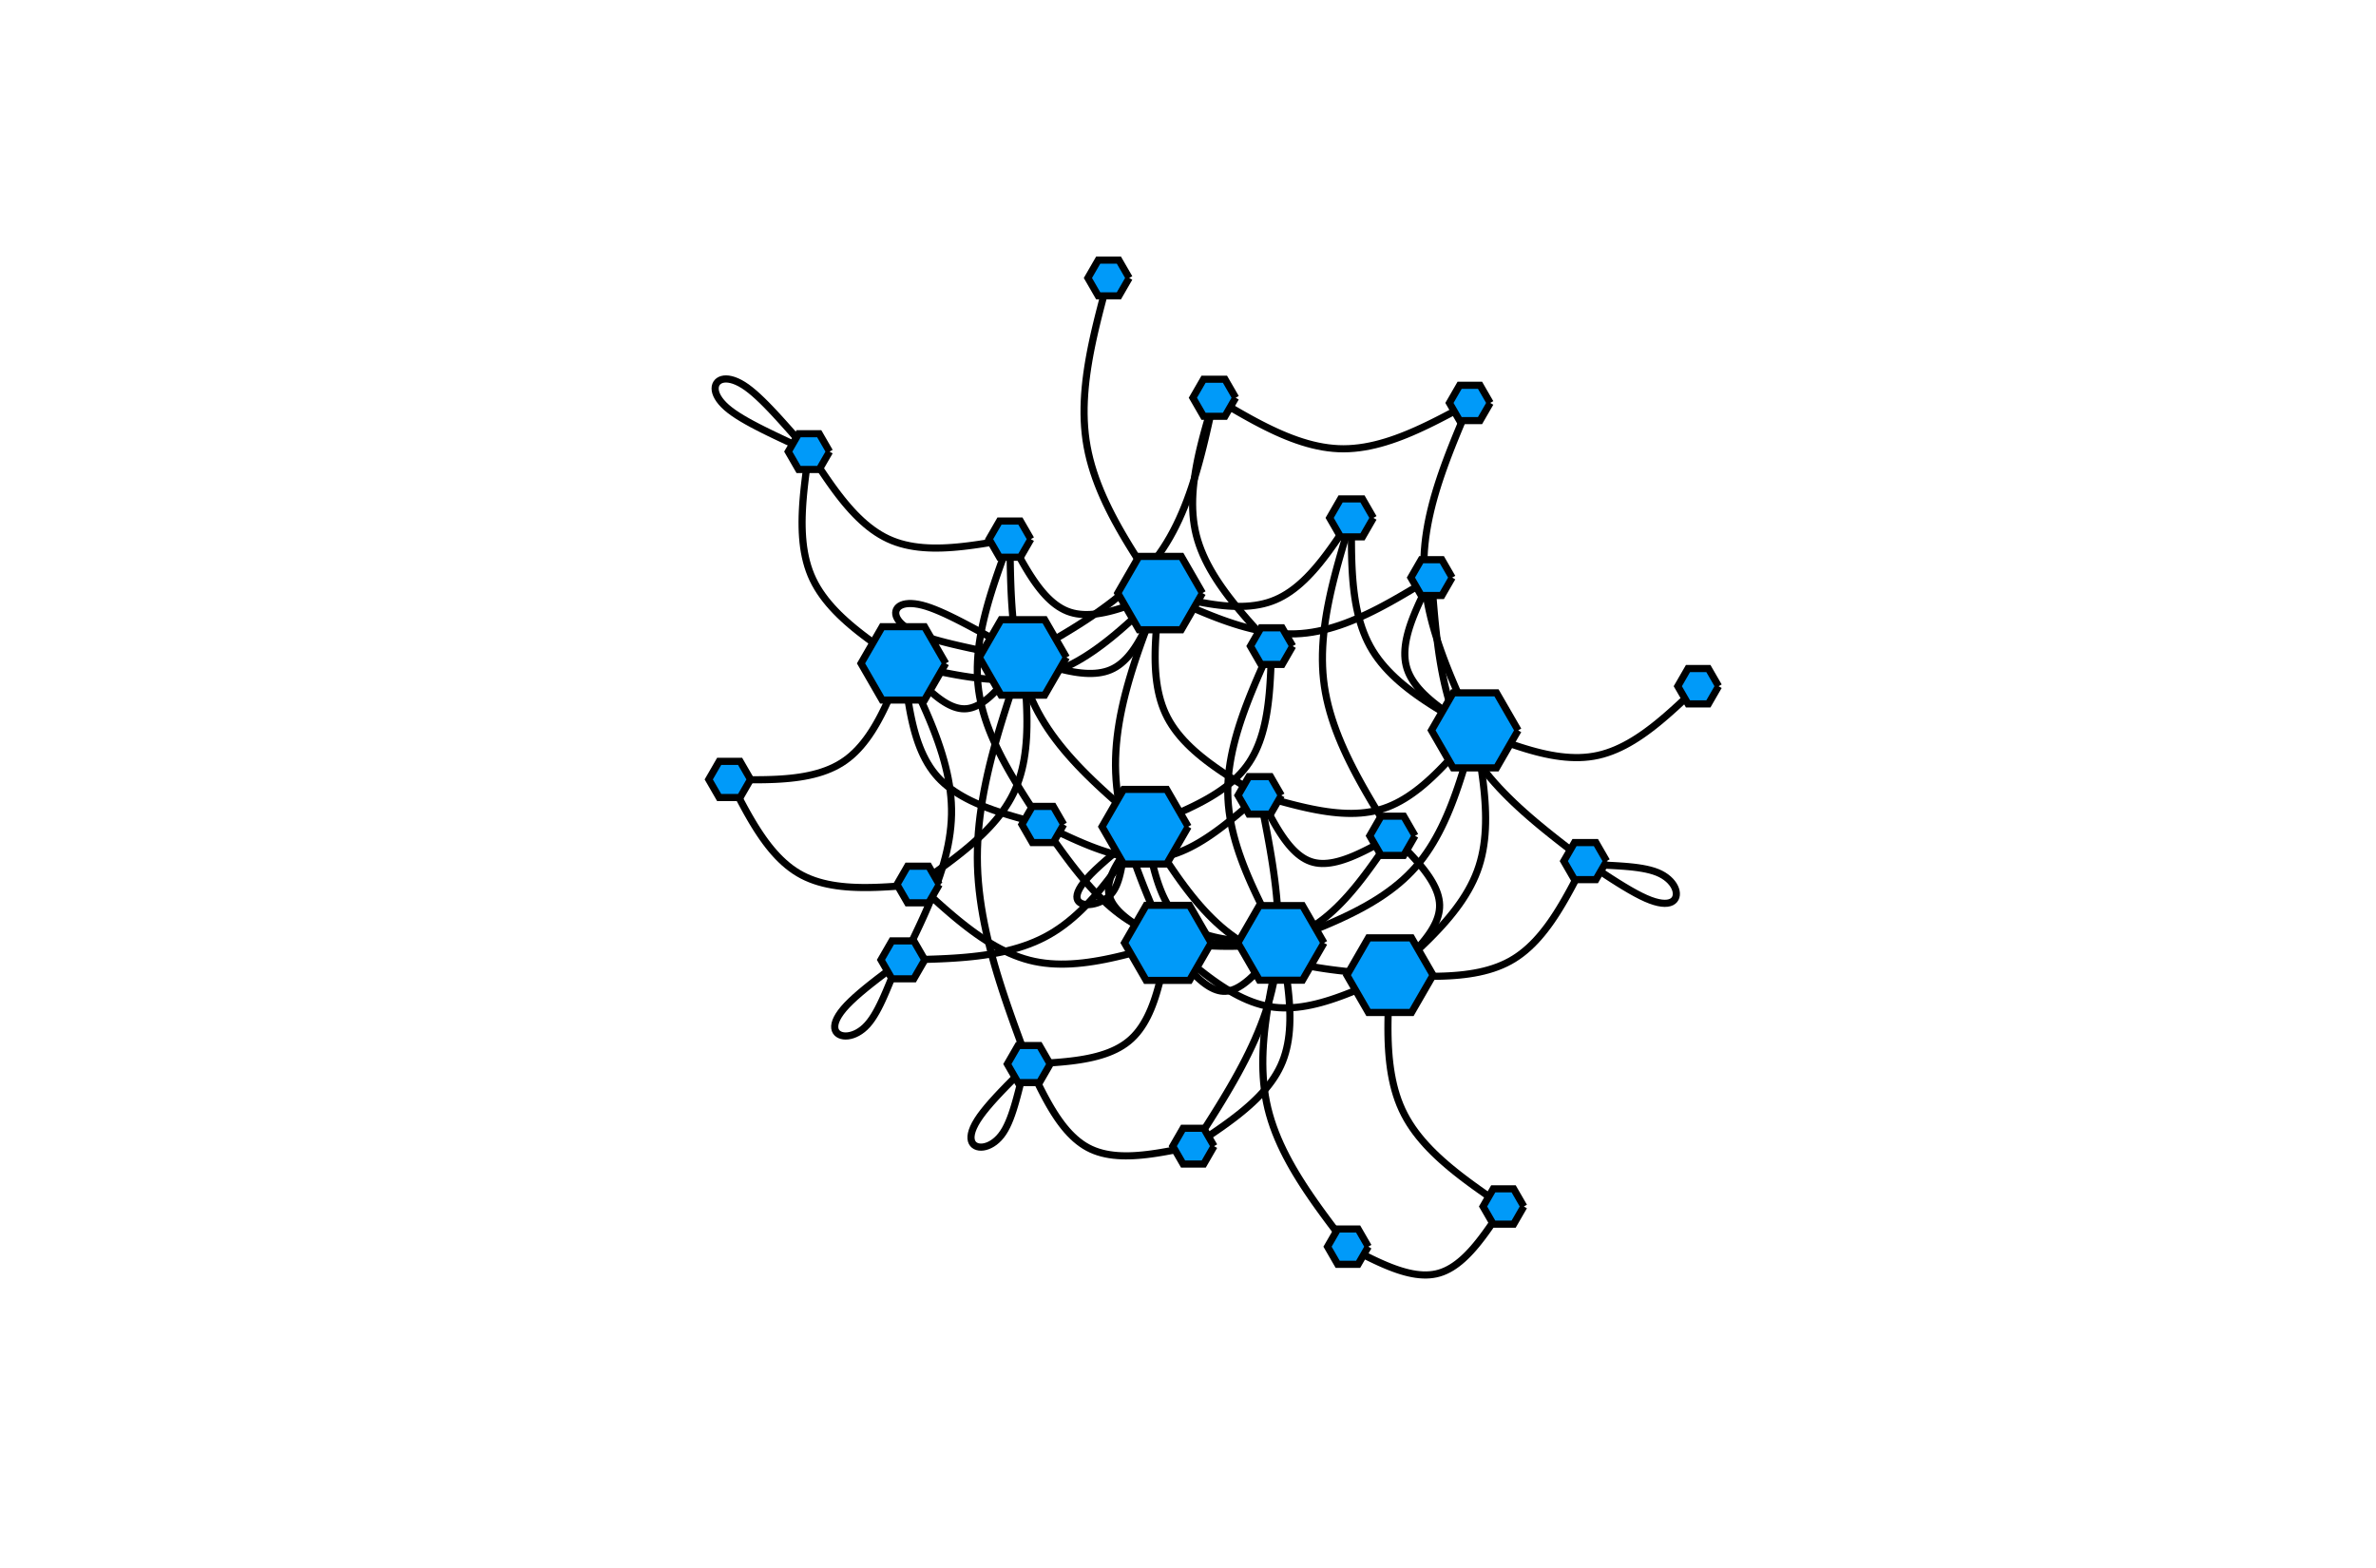 <?xml version="1.0" encoding="utf-8"?>
<svg xmlns="http://www.w3.org/2000/svg" xmlns:xlink="http://www.w3.org/1999/xlink" width="333.25" height="220" viewBox="0 0 1333 880">
<rect x="0" y="0" width="1333" height="880" fill="#333333" stroke="none"/>
<defs>
  <clipPath id="clip930">
    <rect x="0" y="0" width="1333" height="880"/>
  </clipPath>
</defs>
<path clip-path="url(#clip930)" d="
M0 880 L1333 880 L1333 0 L0 0  Z
  " fill="#ffffff" fill-rule="evenodd" fill-opacity="1"/>
<defs>
  <clipPath id="clip931">
    <rect x="266" y="0" width="934" height="880"/>
  </clipPath>
</defs>
<path clip-path="url(#clip930)" d="
M300.672 808.187 L1061.41 808.187 L1061.41 47.26 L300.672 47.26  Z
  " fill="#ffffff" fill-rule="evenodd" fill-opacity="1"/>
<defs>
  <clipPath id="clip932">
    <rect x="300" y="47" width="762" height="762"/>
  </clipPath>
</defs>
<polyline clip-path="url(#clip932)" style="stroke:#000000; stroke-width:4.001; stroke-opacity:1; fill:none" points="
  409.348,437.333 412.261,437.386 415.17,437.436 418.074,437.475 420.968,437.502 423.85,437.509 426.716,437.494 429.564,437.451 432.39,437.375 435.192,437.263 
  437.966,437.11 440.709,436.91 443.419,436.659 446.091,436.353 448.724,435.988 451.313,435.557 453.856,435.058 456.35,434.485 458.792,433.833 461.178,433.099 
  463.506,432.276 465.772,431.362 467.973,430.351 470.107,429.238 472.17,428.02 474.159,426.691 476.074,425.251 477.919,423.706 479.696,422.059 481.408,420.315 
  483.059,418.479 484.651,416.556 486.188,414.549 487.672,412.464 489.107,410.306 490.496,408.078 491.842,405.786 493.148,403.433 494.417,401.026 495.652,398.567 
  496.856,396.063 498.033,393.517 499.185,390.934 500.315,388.319 501.427,385.677 502.523,383.011 503.608,380.327 504.683,377.629 505.751,374.922 506.817,372.21 
  
  "/>
<polyline clip-path="url(#clip932)" style="stroke:#000000; stroke-width:4.001; stroke-opacity:1; fill:none" points="
  409.348,437.333 410.697,439.988 412.048,442.639 413.405,445.28 414.77,447.907 416.146,450.514 417.535,453.097 418.94,455.651 420.365,458.171 421.811,460.652 
  423.281,463.09 424.778,465.479 426.305,467.815 427.864,470.093 429.458,472.308 431.09,474.455 432.763,476.53 434.479,478.527 436.24,480.442 438.05,482.269 
  439.912,484.005 441.827,485.644 443.799,487.181 445.83,488.611 447.924,489.93 450.082,491.133 452.305,492.221 454.59,493.196 456.934,494.065 459.335,494.833 
  461.789,495.504 464.295,496.082 466.85,496.574 469.451,496.983 472.094,497.314 474.778,497.573 477.5,497.765 480.257,497.893 483.047,497.963 485.866,497.98 
  488.712,497.949 491.582,497.873 494.474,497.76 497.385,497.612 500.312,497.435 503.252,497.234 506.204,497.014 509.163,496.779 512.128,496.534 515.095,496.285 
  
  "/>
<polyline clip-path="url(#clip932)" style="stroke:#000000; stroke-width:4.001; stroke-opacity:1; fill:none" points="
  843.47,676.939 840.678,675.022 837.891,673.104 835.115,671.18 832.353,669.249 829.611,667.308 826.894,665.356 824.207,663.388 821.554,661.403 818.942,659.399 
  816.374,657.373 813.856,655.323 811.393,653.245 808.99,651.138 806.651,649 804.382,646.827 802.187,644.618 800.072,642.37 798.042,640.08 796.101,637.746 
  794.255,635.366 792.508,632.937 790.866,630.457 789.333,627.923 787.915,625.333 786.616,622.684 785.436,619.977 784.37,617.213 783.415,614.396 782.563,611.528 
  781.811,608.611 781.154,605.647 780.586,602.64 780.103,599.591 779.699,596.503 779.37,593.378 779.111,590.219 778.916,587.028 778.781,583.809 778.701,580.562 
  778.67,577.291 778.685,573.997 778.739,570.685 778.828,567.355 778.947,564.01 779.09,560.654 779.254,557.287 779.433,553.914 779.621,550.535 779.815,547.154 
  
  "/>
<polyline clip-path="url(#clip932)" style="stroke:#000000; stroke-width:4.001; stroke-opacity:1; fill:none" points="
  843.47,676.939 842.105,679.009 840.739,681.073 839.37,683.127 837.996,685.165 836.618,687.182 835.232,689.172 833.838,691.129 832.434,693.049 831.02,694.926 
  829.592,696.754 828.151,698.529 826.695,700.245 825.222,701.897 823.731,703.478 822.221,704.985 820.689,706.411 819.136,707.751 817.559,709 815.957,710.152 
  814.329,711.203 812.673,712.145 810.988,712.976 809.272,713.688 807.525,714.277 805.744,714.737 803.93,715.068 802.085,715.276 800.209,715.366 798.303,715.343 
  796.37,715.213 794.411,714.981 792.426,714.652 790.418,714.232 788.388,713.726 786.337,713.14 784.267,712.479 782.179,711.747 780.074,710.952 777.954,710.097 
  775.819,709.188 773.673,708.232 771.515,707.232 769.348,706.195 767.172,705.125 764.99,704.029 762.802,702.911 760.609,701.777 758.414,700.633 756.218,699.483 
  
  "/>
<polyline clip-path="url(#clip932)" style="stroke:#000000; stroke-width:4.001; stroke-opacity:1; fill:none" points="
  621.925,155.964 620.875,159.841 619.83,163.717 618.796,167.591 617.778,171.462 616.783,175.33 615.815,179.194 614.879,183.052 613.982,186.903 613.129,190.748 
  612.325,194.585 611.575,198.412 610.886,202.23 610.262,206.037 609.71,209.832 609.234,213.615 608.84,217.385 608.533,221.14 608.32,224.879 608.205,228.603 
  608.194,232.31 608.292,235.999 608.505,239.669 608.839,243.319 609.298,246.949 609.889,250.557 610.61,254.144 611.457,257.71 612.425,261.257 613.507,264.784 
  614.699,268.294 615.995,271.787 617.389,275.264 618.876,278.725 620.451,282.172 622.108,285.606 623.841,289.027 625.645,292.437 627.515,295.835 629.446,299.224 
  631.431,302.604 633.465,305.976 635.543,309.341 637.659,312.7 639.808,316.053 641.984,319.401 644.182,322.746 646.397,326.089 648.623,329.429 650.854,332.769 
  
  "/>
<polyline clip-path="url(#clip932)" style="stroke:#000000; stroke-width:4.001; stroke-opacity:1; fill:none" points="
  566.607,302.505 565.332,305.963 564.062,309.42 562.803,312.875 561.561,316.329 560.341,319.78 559.148,323.228 557.988,326.673 556.867,330.112 555.79,333.547 
  554.762,336.976 553.79,340.399 552.878,343.814 552.032,347.222 551.257,350.622 550.56,354.013 549.945,357.395 549.419,360.766 548.986,364.126 548.652,367.476 
  548.423,370.813 548.304,374.137 548.3,377.448 548.418,380.745 548.662,384.027 549.038,387.295 549.546,390.547 550.181,393.784 550.937,397.008 551.809,400.218 
  552.79,403.416 553.876,406.601 555.062,409.775 556.341,412.939 557.708,416.092 559.157,419.235 560.684,422.37 562.282,425.497 563.947,428.615 565.672,431.727 
  567.452,434.833 569.281,437.933 571.155,441.028 573.067,444.118 575.012,447.205 576.985,450.288 578.98,453.369 580.991,456.448 583.013,459.525 585.041,462.602 
  
  "/>
<polyline clip-path="url(#clip932)" style="stroke:#000000; stroke-width:4.001; stroke-opacity:1; fill:none" points="
  566.607,302.505 566.651,306.505 566.699,310.503 566.757,314.496 566.83,318.482 566.923,322.459 567.042,326.424 567.19,330.375 567.374,334.309 567.598,338.224 
  567.867,342.118 568.186,345.988 568.56,349.833 568.994,353.649 569.494,357.435 570.064,361.187 570.709,364.904 571.434,368.584 572.244,372.223 573.145,375.82 
  574.141,379.372 575.238,382.877 576.44,386.332 577.752,389.736 579.179,393.085 580.727,396.378 582.395,399.614 584.178,402.796 586.071,405.926 588.07,409.006 
  590.17,412.039 592.364,415.028 594.649,417.974 597.019,420.88 599.469,423.748 601.995,426.581 604.59,429.381 607.251,432.15 609.972,434.891 612.749,437.606 
  615.575,440.297 618.447,442.967 621.359,445.618 624.305,448.253 627.282,450.873 630.284,453.482 633.306,456.081 636.344,458.674 639.391,461.261 642.443,463.846 
  
  "/>
<polyline clip-path="url(#clip932)" style="stroke:#000000; stroke-width:4.001; stroke-opacity:1; fill:none" points="
  566.607,302.505 567.765,304.688 568.924,306.865 570.087,309.032 571.256,311.184 572.432,313.314 573.617,315.419 574.814,317.492 576.024,319.528 577.249,321.523 
  578.49,323.471 579.751,325.367 581.032,327.205 582.335,328.981 583.663,330.689 585.017,332.323 586.399,333.88 587.812,335.353 589.256,336.737 590.733,338.028 
  592.247,339.219 593.797,340.306 595.388,341.284 597.019,342.146 598.693,342.889 600.413,343.507 602.177,343.999 603.984,344.372 605.833,344.63 607.72,344.778 
  609.646,344.822 611.607,344.767 613.601,344.617 615.628,344.38 617.684,344.058 619.769,343.659 621.879,343.186 624.015,342.646 626.172,342.043 628.35,341.382 
  630.547,340.67 632.761,339.91 634.99,339.109 637.232,338.271 639.485,337.402 641.747,336.506 644.017,335.59 646.293,334.659 648.572,333.716 650.854,332.769 
  
  "/>
<polyline clip-path="url(#clip932)" style="stroke:#000000; stroke-width:4.001; stroke-opacity:1; fill:none" points="
  566.607,302.505 563.642,303.028 560.679,303.545 557.72,304.052 554.768,304.544 551.825,305.015 548.892,305.461 545.973,305.877 543.07,306.257 540.184,306.596 
  537.318,306.889 534.475,307.132 531.655,307.319 528.862,307.445 526.098,307.505 523.365,307.493 520.665,307.406 518.001,307.237 515.374,306.981 512.787,306.634 
  510.242,306.191 507.741,305.646 505.287,304.994 502.881,304.23 500.526,303.349 498.225,302.347 495.976,301.223 493.778,299.982 491.629,298.629 489.526,297.169 
  487.467,295.608 485.451,293.95 483.474,292.201 481.535,290.365 479.632,288.448 477.761,286.455 475.922,284.39 474.111,282.259 472.327,280.068 470.567,277.82 
  468.829,275.522 467.112,273.178 465.412,270.793 463.727,268.373 462.056,265.922 460.395,263.446 458.744,260.949 457.099,258.438 455.459,255.916 453.821,253.389 
  
  "/>
<polyline clip-path="url(#clip932)" style="stroke:#000000; stroke-width:4.001; stroke-opacity:1; fill:none" points="
  506.817,372.21 507.157,375.143 507.5,378.072 507.852,380.994 508.217,383.906 508.598,386.803 509,389.681 509.428,392.538 509.884,395.37 510.375,398.172 
  510.903,400.942 511.473,403.675 512.089,406.369 512.755,409.019 513.476,411.622 514.255,414.174 515.097,416.672 516.007,419.111 516.987,421.489 518.043,423.802 
  519.179,426.046 520.398,428.217 521.706,430.312 523.105,432.327 524.601,434.258 526.198,436.103 527.894,437.861 529.688,439.535 531.573,441.13 533.546,442.648 
  535.604,444.094 537.74,445.471 539.953,446.782 542.236,448.032 544.587,449.224 547,450.362 549.472,451.448 551.999,452.488 554.575,453.483 557.198,454.439 
  559.863,455.359 562.566,456.246 565.302,457.104 568.067,457.937 570.858,458.748 573.669,459.54 576.497,460.319 579.338,461.086 582.188,461.846 585.041,462.602 
  
  "/>
<polyline clip-path="url(#clip932)" style="stroke:#000000; stroke-width:4.001; stroke-opacity:1; fill:none" points="
  506.817,372.21 508.474,375.608 510.125,379.005 511.765,382.403 513.389,385.801 514.99,389.198 516.564,392.596 518.104,395.993 519.606,399.391 521.063,402.788 
  522.47,406.185 523.822,409.583 525.113,412.98 526.337,416.377 527.49,419.774 528.564,423.17 529.556,426.567 530.459,429.963 531.268,433.36 531.977,436.756 
  532.581,440.152 533.073,443.547 533.45,446.943 533.704,450.338 533.831,453.733 533.826,457.128 533.687,460.523 533.421,463.918 533.033,467.312 532.529,470.706 
  531.914,474.1 531.193,477.493 530.373,480.887 529.458,484.28 528.455,487.673 527.369,491.067 526.205,494.46 524.969,497.852 523.667,501.245 522.303,504.638 
  520.884,508.03 519.416,511.423 517.903,514.815 516.351,518.207 514.766,521.599 513.153,524.992 511.518,528.384 509.866,531.776 508.204,535.168 506.535,538.56 
  
  "/>
<polyline clip-path="url(#clip932)" style="stroke:#000000; stroke-width:4.001; stroke-opacity:1; fill:none" points="
  506.817,372.21 508.267,373.803 509.717,375.39 511.167,376.966 512.616,378.526 514.063,380.063 515.509,381.573 516.954,383.05 518.396,384.488 519.837,385.881 
  521.275,387.225 522.71,388.513 524.142,389.74 525.571,390.901 526.996,391.99 528.417,393.002 529.835,393.93 531.248,394.77 532.656,395.516 534.059,396.162 
  535.457,396.703 536.85,397.133 538.236,397.447 539.617,397.639 540.991,397.703 542.359,397.635 543.72,397.435 545.075,397.107 546.424,396.657 547.767,396.091 
  549.104,395.414 550.437,394.632 551.764,393.75 553.087,392.774 554.405,391.71 555.719,390.562 557.029,389.337 558.336,388.04 559.639,386.677 560.94,385.252 
  562.237,383.773 563.532,382.243 564.825,380.669 566.116,379.057 567.405,377.411 568.693,375.738 569.98,374.042 571.266,372.33 572.552,370.606 573.837,368.877 
  
  "/>
<polyline clip-path="url(#clip932)" style="stroke:#000000; stroke-width:4.001; stroke-opacity:1; fill:none" points="
  506.817,372.21 510.196,373.009 513.573,373.802 516.947,374.585 520.316,375.352 523.68,376.098 527.037,376.817 530.385,377.503 533.722,378.152 537.048,378.759 
  540.361,379.317 543.659,379.822 546.94,380.268 550.205,380.65 553.45,380.963 556.675,381.2 559.878,381.357 563.057,381.429 566.212,381.41 569.34,381.295 
  572.441,381.078 575.512,380.754 578.552,380.318 581.56,379.764 584.535,379.087 587.474,378.282 590.379,377.349 593.25,376.293 596.088,375.12 598.896,373.834 
  601.675,372.441 604.426,370.946 607.15,369.356 609.85,367.674 612.526,365.907 615.18,364.059 617.814,362.137 620.428,360.145 623.026,358.09 625.607,355.975 
  628.173,353.807 630.726,351.59 633.268,349.331 635.799,347.035 638.322,344.706 640.837,342.351 643.346,339.974 645.851,337.581 648.353,335.178 650.854,332.769 
  
  "/>
<polyline clip-path="url(#clip932)" style="stroke:#000000; stroke-width:4.001; stroke-opacity:1; fill:none" points="
  506.817,372.21 504.217,370.462 501.623,368.713 499.038,366.959 496.469,365.198 493.919,363.428 491.395,361.646 488.902,359.851 486.444,358.041 484.026,356.212 
  481.654,354.363 479.333,352.491 477.067,350.595 474.862,348.671 472.723,346.718 470.654,344.734 468.662,342.715 466.751,340.661 464.925,338.568 463.191,336.434 
  461.553,334.257 460.016,332.036 458.585,329.767 457.266,327.448 456.063,325.077 454.982,322.652 454.021,320.173 453.177,317.642 452.445,315.061 451.819,312.433 
  451.294,309.76 450.865,307.044 450.527,304.287 450.276,301.492 450.105,298.66 450.01,295.795 449.986,292.898 450.028,289.972 450.131,287.018 450.289,284.04 
  450.498,281.039 450.752,278.018 451.047,274.979 451.378,271.924 451.739,268.855 452.125,265.776 452.531,262.687 452.952,259.591 453.384,256.491 453.821,253.389 
  
  "/>
<polyline clip-path="url(#clip932)" style="stroke:#000000; stroke-width:4.001; stroke-opacity:1; fill:none" points="
  803.13,324.078 802.026,326.281 800.927,328.482 799.839,330.68 798.767,332.873 797.716,335.061 796.692,337.241 795.7,339.412 794.746,341.572 793.834,343.72 
  792.97,345.855 792.159,347.974 791.407,350.077 790.719,352.162 790.1,354.227 789.556,356.27 789.092,358.292 788.713,360.289 788.425,362.26 788.233,364.204 
  788.142,366.119 788.158,368.005 788.286,369.858 788.531,371.678 788.899,373.464 789.394,375.213 790.017,376.926 790.763,378.604 791.626,380.249 792.602,381.862 
  793.684,383.446 794.867,385 796.146,386.527 797.516,388.028 798.971,389.506 800.506,390.96 802.116,392.394 803.795,393.807 805.538,395.203 807.34,396.582 
  809.195,397.946 811.098,399.296 813.044,400.634 815.027,401.962 817.042,403.281 819.084,404.592 821.147,405.896 823.226,407.197 825.315,408.494 827.41,409.79 
  
  "/>
<polyline clip-path="url(#clip932)" style="stroke:#000000; stroke-width:4.001; stroke-opacity:1; fill:none" points="
  803.13,324.078 803.428,328.117 803.73,332.153 804.043,336.184 804.37,340.207 804.717,344.22 805.088,348.219 805.488,352.202 805.922,356.167 806.395,360.111 
  806.913,364.031 807.478,367.924 808.098,371.789 808.776,375.622 809.517,379.42 810.327,383.182 811.209,386.903 812.17,390.583 813.213,394.217 814.344,397.805 
  815.568,401.341 816.889,404.825 818.313,408.254 819.843,411.624 821.486,414.934 823.245,418.18 825.122,421.363 827.11,424.486 829.205,427.55 831.403,430.558 
  833.698,433.514 836.086,436.42 838.561,439.278 841.12,442.091 843.756,444.862 846.465,447.593 849.243,450.287 852.084,452.947 854.983,455.576 857.936,458.175 
  860.938,460.747 863.984,463.296 867.068,465.824 870.187,468.333 873.335,470.827 876.507,473.307 879.699,475.777 882.905,478.238 886.121,480.695 889.342,483.149 
  
  "/>
<polyline clip-path="url(#clip932)" style="stroke:#000000; stroke-width:4.001; stroke-opacity:1; fill:none" points="
  803.13,324.078 800.117,325.916 797.103,327.748 794.089,329.569 791.075,331.373 788.058,333.155 785.041,334.91 782.021,336.631 778.999,338.314 775.975,339.952 
  772.948,341.541 769.918,343.074 766.884,344.546 763.846,345.952 760.804,347.286 757.758,348.542 754.707,349.716 751.652,350.801 748.59,351.791 745.523,352.682 
  742.45,353.468 739.371,354.144 736.285,354.703 733.192,355.14 730.092,355.45 726.985,355.627 723.869,355.672 720.747,355.59 717.617,355.385 714.481,355.065 
  711.339,354.633 708.191,354.097 705.036,353.461 701.877,352.731 698.713,351.912 695.543,351.011 692.37,350.031 689.192,348.98 686.01,347.863 682.825,346.684 
  679.637,345.45 676.446,344.167 673.253,342.839 670.057,341.472 666.859,340.073 663.66,338.645 660.46,337.195 657.258,335.729 654.056,334.252 650.854,332.769 
  
  "/>
<polyline clip-path="url(#clip932)" style="stroke:#000000; stroke-width:4.001; stroke-opacity:1; fill:none" points="
  758.25,290.577 758.224,293.845 758.202,297.109 758.19,300.369 758.192,303.619 758.214,306.859 758.259,310.085 758.333,313.294 758.441,316.484 758.587,319.651 
  758.776,322.793 759.014,325.908 759.303,328.992 759.651,332.042 760.061,335.057 760.537,338.032 761.086,340.966 761.712,343.855 762.419,346.697 763.212,349.488 
  764.096,352.227 765.076,354.91 766.157,357.535 767.343,360.099 768.64,362.598 770.051,365.031 771.578,367.398 773.214,369.7 774.956,371.941 776.799,374.123 
  778.738,376.25 780.767,378.325 782.883,380.349 785.08,382.325 787.355,384.257 789.701,386.148 792.114,387.999 794.589,389.815 797.122,391.597 799.708,393.348 
  802.341,395.072 805.018,396.77 807.733,398.446 810.482,400.103 813.26,401.743 816.061,403.369 818.882,404.984 821.717,406.591 824.561,408.192 827.41,409.79 
  
  "/>
<polyline clip-path="url(#clip932)" style="stroke:#000000; stroke-width:4.001; stroke-opacity:1; fill:none" points="
  758.25,290.577 757.069,294.43 755.894,298.281 754.729,302.132 753.581,305.98 752.455,309.825 751.357,313.667 750.291,317.505 749.264,321.338 748.281,325.165 
  747.347,328.985 746.469,332.799 745.65,336.605 744.898,340.402 744.217,344.19 743.614,347.969 743.092,351.736 742.659,355.493 742.319,359.237 742.078,362.969 
  741.941,366.687 741.915,370.391 742.004,374.08 742.213,377.754 742.55,381.411 743.017,385.051 743.617,388.675 744.343,392.282 745.19,395.874 746.153,399.451 
  747.225,403.013 748.402,406.563 749.677,410.099 751.047,413.624 752.504,417.137 754.043,420.64 755.66,424.132 757.348,427.616 759.102,431.091 760.917,434.558 
  762.786,438.018 764.705,441.472 766.668,444.921 768.669,448.364 770.704,451.803 772.766,455.238 774.849,458.671 776.95,462.101 779.061,465.531 781.178,468.959 
  
  "/>
<polyline clip-path="url(#clip932)" style="stroke:#000000; stroke-width:4.001; stroke-opacity:1; fill:none" points="
  758.25,290.577 756.666,292.986 755.08,295.39 753.49,297.783 751.894,300.161 750.29,302.518 748.675,304.85 747.049,307.15 745.408,309.415 743.751,311.638 
  742.076,313.814 740.381,315.939 738.663,318.008 736.921,320.014 735.152,321.953 733.356,323.82 731.529,325.61 729.669,327.317 727.775,328.937 725.845,330.463 
  723.876,331.892 721.866,333.217 719.814,334.434 717.717,335.537 715.574,336.522 713.382,337.383 711.142,338.12 708.855,338.739 706.524,339.244 704.15,339.641 
  701.735,339.935 699.282,340.13 696.792,340.233 694.268,340.248 691.712,340.181 689.125,340.036 686.51,339.818 683.869,339.534 681.203,339.188 678.515,338.785 
  675.806,338.331 673.08,337.83 670.337,337.287 667.58,336.709 664.811,336.1 662.032,335.464 659.244,334.809 656.451,334.137 653.653,333.456 650.854,332.769 
  
  "/>
<polyline clip-path="url(#clip932)" style="stroke:#000000; stroke-width:4.001; stroke-opacity:1; fill:none" points="
  952.731,385.023 950.496,387.159 948.26,389.291 946.021,391.411 943.779,393.516 941.533,395.598 939.282,397.653 937.024,399.676 934.758,401.66 932.484,403.601 
  930.201,405.494 927.906,407.331 925.6,409.109 923.281,410.822 920.948,412.464 918.6,414.029 916.236,415.514 913.854,416.911 911.455,418.216 909.036,419.422 
  906.596,420.526 904.135,421.521 901.652,422.401 899.145,423.162 896.613,423.798 894.055,424.303 891.472,424.678 888.864,424.928 886.232,425.059 883.578,425.075 
  880.902,424.982 878.206,424.786 875.491,424.493 872.757,424.106 870.006,423.633 867.239,423.078 864.457,422.447 861.661,421.746 858.852,420.979 856.031,420.152 
  853.2,419.271 850.359,418.341 847.509,417.367 844.652,416.355 841.788,415.311 838.919,414.239 836.046,413.146 833.169,412.037 830.29,410.916 827.41,409.79 
  
  "/>
<polyline clip-path="url(#clip932)" style="stroke:#000000; stroke-width:4.001; stroke-opacity:1; fill:none" points="
  779.815,547.154 782.357,544.895 784.894,542.634 787.42,540.37 789.931,538.101 792.421,535.824 794.884,533.538 797.317,531.241 799.712,528.931 802.066,526.607 
  804.372,524.266 806.626,521.908 808.823,519.529 810.957,517.129 813.022,514.705 815.015,512.255 816.928,509.779 818.758,507.273 820.499,504.737 822.146,502.167 
  823.693,499.564 825.135,496.924 826.468,494.245 827.685,491.527 828.782,488.767 829.753,485.964 830.599,483.117 831.325,480.229 831.935,477.3 832.435,474.334 
  832.831,471.331 833.127,468.293 833.328,465.223 833.441,462.122 833.47,458.992 833.42,455.835 833.298,452.652 833.107,449.446 832.853,446.218 832.541,442.97 
  832.177,439.703 831.766,436.421 831.314,433.124 830.824,429.814 830.303,426.493 829.756,423.164 829.188,419.827 828.604,416.484 828.01,413.138 827.41,409.79 
  
  "/>
<polyline clip-path="url(#clip932)" style="stroke:#000000; stroke-width:4.001; stroke-opacity:1; fill:none" points="
  779.815,547.154 776.149,546.876 772.487,546.593 768.83,546.3 765.182,545.994 761.545,545.668 757.923,545.319 754.318,544.941 750.733,544.53 747.171,544.081 
  743.635,543.59 740.127,543.051 736.651,542.46 733.21,541.812 729.806,541.102 726.443,540.326 723.122,539.479 719.847,538.557 716.622,537.553 713.447,536.464 
  710.328,535.285 707.266,534.012 704.264,532.638 701.326,531.161 698.454,529.574 695.65,527.874 692.915,526.06 690.247,524.138 687.641,522.111 685.096,519.984 
  682.609,517.763 680.176,515.451 677.795,513.054 675.462,510.577 673.176,508.024 670.933,505.399 668.73,502.708 666.564,499.956 664.433,497.147 662.333,494.285 
  660.262,491.377 658.217,488.425 656.195,485.436 654.193,482.413 652.208,479.362 650.238,476.287 648.279,473.194 646.329,470.086 644.384,466.969 642.443,463.846 
  
  "/>
<polyline clip-path="url(#clip932)" style="stroke:#000000; stroke-width:4.001; stroke-opacity:1; fill:none" points="
  779.815,547.154 782.889,547.283 785.96,547.408 789.025,547.524 792.082,547.624 795.128,547.706 798.16,547.764 801.175,547.793 804.171,547.789 807.144,547.746 
  810.092,547.66 813.012,547.526 815.902,547.34 818.758,547.096 821.577,546.79 824.357,546.417 827.096,545.972 829.789,545.451 832.436,544.848 835.031,544.159 
  837.574,543.379 840.061,542.504 842.489,541.528 844.855,540.446 847.158,539.255 849.393,537.949 851.561,536.528 853.665,534.997 855.708,533.36 857.691,531.623 
  859.619,529.791 861.494,527.867 863.318,525.858 865.095,523.767 866.827,521.599 868.518,519.36 870.169,517.053 871.783,514.684 873.364,512.258 874.915,509.779 
  876.437,507.253 877.935,504.683 879.409,502.075 880.865,499.434 882.303,496.763 883.728,494.069 885.141,491.356 886.546,488.628 887.946,485.891 889.342,483.149 
  
  "/>
<polyline clip-path="url(#clip932)" style="stroke:#000000; stroke-width:4.001; stroke-opacity:1; fill:none" points="
  779.815,547.154 781.505,545.587 783.189,544.02 784.863,542.453 786.519,540.886 788.154,539.318 789.761,537.75 791.335,536.181 792.87,534.611 794.36,533.041 
  795.801,531.47 797.186,529.898 798.51,528.324 799.768,526.75 800.954,525.174 802.062,523.597 803.087,522.019 804.024,520.439 804.866,518.857 805.608,517.274 
  806.246,515.689 806.772,514.102 807.182,512.513 807.47,510.921 807.63,509.328 807.658,507.732 807.553,506.134 807.321,504.534 806.967,502.931 806.496,501.327 
  805.914,499.72 805.228,498.112 804.441,496.502 803.56,494.89 802.591,493.277 801.538,491.662 800.408,490.046 799.206,488.429 797.937,486.811 796.608,485.191 
  795.223,483.571 793.788,481.949 792.308,480.327 790.79,478.704 789.239,477.081 787.66,475.457 786.059,473.833 784.441,472.208 782.812,470.584 781.178,468.959 
  
  "/>
<polyline clip-path="url(#clip932)" style="stroke:#000000; stroke-width:4.001; stroke-opacity:1; fill:none" points="
  779.815,547.154 777.032,548.43 774.25,549.7 771.47,550.959 768.692,552.202 765.918,553.423 763.147,554.616 760.381,555.776 757.621,556.898 754.867,557.977 
  752.12,559.005 749.382,559.979 746.652,560.893 743.931,561.741 741.221,562.517 738.522,563.217 735.836,563.834 733.161,564.364 730.501,564.8 727.855,565.138 
  725.224,565.371 722.608,565.495 720.01,565.503 717.429,565.391 714.867,565.152 712.323,564.782 709.799,564.281 707.293,563.653 704.805,562.905 702.333,562.042 
  699.878,561.068 697.437,559.991 695.011,558.815 692.598,557.545 690.199,556.188 687.811,554.749 685.434,553.232 683.068,551.645 680.711,549.991 678.363,548.278 
  676.023,546.509 673.69,544.691 671.364,542.829 669.043,540.929 666.727,538.995 664.414,537.035 662.106,535.052 659.799,533.053 657.494,531.043 655.19,529.028 
  
  "/>
<polyline clip-path="url(#clip932)" style="stroke:#000000; stroke-width:4.001; stroke-opacity:1; fill:none" points="
  584.855,589.57 581.334,592.961 577.839,596.338 574.394,599.687 571.026,602.994 567.759,606.245 564.62,609.425 561.633,612.522 558.824,615.52 556.219,618.406 
  553.842,621.166 551.72,623.786 549.877,626.251 548.337,628.55 547.095,630.678 546.135,632.637 545.439,634.429 544.992,636.057 544.775,637.521 544.773,638.824 
  544.967,639.967 545.341,640.952 545.878,641.782 546.561,642.457 547.374,642.98 548.298,643.352 549.319,643.573 550.422,643.642 551.593,643.556 552.817,643.313 
  554.08,642.911 555.368,642.349 556.667,641.624 557.962,640.734 559.238,639.677 560.482,638.452 561.679,637.055 562.815,635.486 563.882,633.748 564.884,631.852 
  565.828,629.815 566.719,627.649 567.563,625.37 568.365,622.99 569.133,620.526 569.871,617.99 570.585,615.398 571.282,612.762 571.967,610.099 572.647,607.421 
  
  "/>
<polyline clip-path="url(#clip932)" style="stroke:#000000; stroke-width:4.001; stroke-opacity:1; fill:none" points="
  577.154,597.024 578.298,599.452 579.444,601.875 580.595,604.289 581.754,606.687 582.922,609.066 584.103,611.42 585.298,613.744 586.511,616.033 587.744,618.283 
  588.999,620.488 590.279,622.643 591.586,624.744 592.922,626.785 594.291,628.762 595.694,630.67 597.135,632.503 598.615,634.256 600.137,635.925 601.703,637.505 
  603.317,638.991 604.979,640.377 606.694,641.659 608.464,642.832 610.29,643.891 612.175,644.831 614.12,645.652 616.121,646.359 618.177,646.957 620.285,647.451 
  622.442,647.846 624.646,648.146 626.895,648.357 629.186,648.483 631.516,648.53 633.884,648.503 636.286,648.406 638.72,648.245 641.184,648.024 643.675,647.749 
  646.191,647.424 648.729,647.055 651.286,646.645 653.861,646.201 656.451,645.727 659.054,645.229 661.666,644.71 664.286,644.177 666.91,643.634 669.537,643.086 
  
  "/>
<polyline clip-path="url(#clip932)" style="stroke:#000000; stroke-width:4.001; stroke-opacity:1; fill:none" points="
  577.154,597.024 575.424,592.392 573.7,587.76 571.986,583.128 570.289,578.495 568.615,573.863 566.968,569.23 565.354,564.596 563.779,559.962 562.249,555.327 
  560.768,550.692 559.343,546.055 557.979,541.418 556.681,536.78 555.455,532.141 554.307,527.5 553.242,522.859 552.266,518.216 551.384,513.572 550.602,508.926 
  549.924,504.279 549.358,499.63 548.908,494.98 548.58,490.328 548.38,485.673 548.312,481.017 548.377,476.359 548.57,471.7 548.884,467.038 549.315,462.375 
  549.857,457.71 550.504,453.043 551.251,448.375 552.091,443.706 553.021,439.036 554.034,434.364 555.124,429.691 556.287,425.017 557.515,420.342 558.805,415.666 
  560.15,410.99 561.546,406.312 562.985,401.634 564.463,396.956 565.975,392.277 567.514,387.597 569.075,382.918 570.653,378.238 572.242,373.558 573.837,368.877 
  
  "/>
<polyline clip-path="url(#clip932)" style="stroke:#000000; stroke-width:4.001; stroke-opacity:1; fill:none" points="
  577.154,597.024 579.839,596.89 582.52,596.752 585.193,596.605 587.856,596.447 590.504,596.271 593.134,596.074 595.742,595.853 598.325,595.602 600.878,595.318 
  603.399,594.996 605.883,594.632 608.328,594.222 610.728,593.763 613.082,593.248 615.384,592.676 617.632,592.04 619.821,591.338 621.949,590.565 624.011,589.716 
  626.004,588.788 627.924,587.776 629.767,586.677 631.531,585.486 633.211,584.198 634.803,582.81 636.309,581.322 637.73,579.739 639.072,578.063 640.337,576.299 
  641.529,574.452 642.652,572.525 643.71,570.523 644.705,568.45 645.643,566.31 646.526,564.107 647.357,561.846 648.142,559.531 648.883,557.165 649.584,554.753 
  650.248,552.3 650.88,549.809 651.482,547.284 652.059,544.731 652.614,542.152 653.151,539.552 653.674,536.935 654.185,534.306 654.689,531.669 655.19,529.028 
  
  "/>
<polyline clip-path="url(#clip932)" style="stroke:#000000; stroke-width:4.001; stroke-opacity:1; fill:none" points="
  669.537,643.086 672.066,641.416 674.59,639.744 677.104,638.067 679.602,636.384 682.08,634.692 684.532,632.99 686.954,631.274 689.341,629.543 691.686,627.794 
  693.986,626.025 696.235,624.235 698.428,622.42 700.56,620.579 702.626,618.71 704.62,616.81 706.538,614.877 708.375,612.909 710.125,610.904 711.783,608.859 
  713.345,606.772 714.805,604.642 716.158,602.466 717.399,600.241 718.523,597.966 719.525,595.639 720.405,593.259 721.167,590.828 721.818,588.35 722.362,585.825 
  722.805,583.256 723.15,580.646 723.404,577.996 723.571,575.309 723.657,572.587 723.667,569.832 723.605,567.047 723.477,564.232 723.288,561.392 723.043,558.527 
  722.747,555.641 722.405,552.735 722.023,549.811 721.605,546.872 721.156,543.919 720.682,540.956 720.187,537.984 719.678,535.006 719.158,532.023 718.633,529.037 
  
  "/>
<polyline clip-path="url(#clip932)" style="stroke:#000000; stroke-width:4.001; stroke-opacity:1; fill:none" points="
  669.537,643.086 671.93,639.378 674.317,635.669 676.693,631.958 679.053,628.244 681.391,624.526 683.702,620.803 685.98,617.074 688.22,613.337 690.416,609.592 
  692.564,605.838 694.657,602.074 696.69,598.298 698.657,594.51 700.554,590.709 702.375,586.893 704.114,583.062 705.766,579.214 707.325,575.349 708.786,571.465 
  710.144,567.561 711.393,563.637 712.527,559.692 713.542,555.724 714.431,551.732 715.19,547.715 715.819,543.674 716.322,539.609 716.705,535.522 716.974,531.412 
  717.134,527.283 717.191,523.133 717.15,518.965 717.016,514.78 716.795,510.578 716.492,506.361 716.113,502.129 715.663,497.884 715.148,493.627 714.572,489.358 
  713.943,485.079 713.264,480.791 712.542,476.494 711.782,472.19 710.989,467.88 710.169,463.565 709.327,459.246 708.468,454.924 707.599,450.599 706.725,446.274 
  
  "/>
<polyline clip-path="url(#clip932)" style="stroke:#000000; stroke-width:4.001; stroke-opacity:1; fill:none" points="
  756.218,699.483 753.827,696.362 751.442,693.241 749.068,690.117 746.71,686.99 744.373,683.857 742.064,680.719 739.787,677.574 737.548,674.42 735.353,671.257 
  733.206,668.083 731.113,664.897 729.08,661.698 727.111,658.484 725.213,655.255 723.391,652.01 721.65,648.746 719.996,645.463 718.433,642.16 716.968,638.836 
  715.606,635.489 714.352,632.117 713.212,628.721 712.191,625.299 711.294,621.849 710.527,618.371 709.889,614.864 709.377,611.329 708.983,607.768 708.703,604.182 
  708.531,600.572 708.462,596.94 708.49,593.286 708.61,589.612 708.817,585.918 709.105,582.207 709.469,578.479 709.904,574.736 710.403,570.978 710.961,567.207 
  711.574,563.424 712.236,559.63 712.941,555.827 713.684,552.015 714.459,548.197 715.261,544.372 716.085,540.543 716.925,536.709 717.776,532.874 718.633,529.037 
  
  "/>
<polyline clip-path="url(#clip932)" style="stroke:#000000; stroke-width:4.001; stroke-opacity:1; fill:none" points="
  585.041,462.602 587.027,465.447 589.016,468.287 591.009,471.117 593.011,473.932 595.021,476.727 597.045,479.498 599.083,482.238 601.138,484.944 603.213,487.61 
  605.31,490.232 607.432,492.804 609.581,495.321 611.76,497.778 613.971,500.172 616.216,502.495 618.499,504.744 620.82,506.914 623.184,508.999 625.592,510.995 
  628.047,512.897 630.552,514.699 633.108,516.398 635.719,517.986 638.386,519.461 641.112,520.817 643.898,522.054 646.74,523.177 649.636,524.19 652.585,525.099 
  655.582,525.909 658.627,526.625 661.716,527.251 664.847,527.793 668.017,528.256 671.225,528.644 674.467,528.962 677.741,529.216 681.044,529.411 684.375,529.55 
  687.73,529.641 691.108,529.686 694.506,529.692 697.92,529.663 701.35,529.604 704.792,529.521 708.243,529.417 711.702,529.299 715.166,529.171 718.633,529.037 
  
  "/>
<polyline clip-path="url(#clip932)" style="stroke:#000000; stroke-width:4.001; stroke-opacity:1; fill:none" points="
  585.041,462.602 587.745,463.917 590.449,465.227 593.151,466.525 595.851,467.807 598.548,469.067 601.241,470.3 603.93,471.499 606.614,472.66 609.292,473.777 
  611.963,474.845 614.627,475.858 617.283,476.81 619.93,477.696 622.567,478.511 625.194,479.249 627.81,479.905 630.414,480.472 633.006,480.947 635.584,481.322 
  638.149,481.593 640.698,481.754 643.232,481.8 645.75,481.724 648.251,481.523 650.735,481.19 653.2,480.725 655.649,480.133 658.082,479.421 660.499,478.594 
  662.901,477.656 665.289,476.615 667.664,475.474 670.027,474.24 672.378,472.918 674.717,471.513 677.047,470.032 679.366,468.479 681.677,466.86 683.98,465.181 
  686.276,463.447 688.564,461.663 690.847,459.836 693.125,457.97 695.398,456.071 697.668,454.145 699.935,452.196 702.199,450.231 704.462,448.255 706.725,446.274 
  
  "/>
<polyline clip-path="url(#clip932)" style="stroke:#000000; stroke-width:4.001; stroke-opacity:1; fill:none" points="
  827.41,409.79 826.419,413.345 825.423,416.895 824.419,420.439 823.402,423.971 822.369,427.488 821.316,430.986 820.238,434.462 819.132,437.912 817.993,441.332 
  816.816,444.718 815.599,448.067 814.337,451.375 813.026,454.638 811.662,457.852 810.24,461.014 808.757,464.121 807.208,467.167 805.59,470.15 803.898,473.065 
  802.128,475.91 800.276,478.679 798.339,481.371 796.311,483.98 794.189,486.503 791.969,488.936 789.651,491.28 787.239,493.539 784.737,495.715 782.149,497.812 
  779.478,499.835 776.73,501.787 773.909,503.671 771.018,505.492 768.061,507.253 765.043,508.958 761.967,510.611 758.838,512.215 755.661,513.775 752.438,515.293 
  749.174,516.774 745.873,518.221 742.54,519.639 739.178,521.03 735.791,522.399 732.384,523.749 728.961,525.084 725.525,526.408 722.081,527.725 718.633,529.037 
  
  "/>
<polyline clip-path="url(#clip932)" style="stroke:#000000; stroke-width:4.001; stroke-opacity:1; fill:none" points="
  827.41,409.79 825.691,406.066 823.977,402.342 822.274,398.618 820.588,394.894 818.924,391.17 817.288,387.444 815.685,383.719 814.121,379.993 812.601,376.266 
  811.131,372.538 809.716,368.81 808.362,365.081 807.075,361.35 805.86,357.619 804.722,353.886 803.668,350.152 802.702,346.417 801.831,342.68 801.059,338.942 
  800.392,335.202 799.837,331.461 799.398,327.717 799.08,323.972 798.89,320.225 798.833,316.476 798.909,312.725 799.112,308.972 799.437,305.217 799.878,301.46 
  800.431,297.702 801.088,293.942 801.845,290.18 802.697,286.417 803.637,282.653 804.66,278.887 805.761,275.12 806.934,271.352 808.174,267.584 809.474,263.814 
  810.83,260.043 812.235,256.272 813.685,252.5 815.174,248.727 816.696,244.954 818.246,241.18 819.818,237.406 821.406,233.632 823.006,229.857 824.611,226.083 
  
  "/>
<polyline clip-path="url(#clip932)" style="stroke:#000000; stroke-width:4.001; stroke-opacity:1; fill:none" points="
  827.41,409.79 825.428,412.126 823.445,414.458 821.458,416.778 819.466,419.083 817.468,421.366 815.462,423.623 813.447,425.848 811.42,428.035 809.38,430.181 
  807.326,432.278 805.256,434.323 803.168,436.309 801.061,438.231 798.933,440.085 796.782,441.864 794.608,443.563 792.408,445.178 790.181,446.703 787.924,448.131 
  785.638,449.46 783.319,450.681 780.967,451.792 778.579,452.786 776.154,453.657 773.691,454.402 771.19,455.019 768.652,455.515 766.078,455.893 763.471,456.161 
  760.832,456.322 758.162,456.382 755.463,456.347 752.737,456.221 749.986,456.011 747.21,455.721 744.412,455.356 741.593,454.923 738.755,454.426 735.899,453.871 
  733.028,453.262 730.141,452.606 727.242,451.907 724.332,451.172 721.412,450.404 718.484,449.61 715.55,448.794 712.611,447.963 709.669,447.121 706.725,446.274 
  
  "/>
<polyline clip-path="url(#clip932)" style="stroke:#000000; stroke-width:4.001; stroke-opacity:1; fill:none" points="
  718.633,529.037 715.997,528.971 713.365,528.9 710.74,528.82 708.126,528.728 705.527,528.619 702.945,528.489 700.385,528.334 697.851,528.149 695.345,527.931 
  692.871,527.674 690.434,527.376 688.036,527.031 685.682,526.636 683.374,526.186 681.117,525.677 678.913,525.104 676.768,524.465 674.683,523.753 672.664,522.966 
  670.713,522.099 668.834,521.147 667.031,520.107 665.306,518.975 663.665,517.745 662.11,516.415 660.642,514.984 659.256,513.455 657.95,511.834 656.719,510.125 
  655.56,508.331 654.47,506.458 653.444,504.508 652.48,502.487 651.574,500.398 650.721,498.247 649.919,496.036 649.164,493.77 648.452,491.454 647.779,489.092 
  647.143,486.688 646.539,484.245 645.964,481.769 645.414,479.263 644.886,476.733 644.376,474.181 643.88,471.612 643.395,469.03 642.917,466.44 642.443,463.846 
  
  "/>
<polyline clip-path="url(#clip932)" style="stroke:#000000; stroke-width:4.001; stroke-opacity:1; fill:none" points="
  718.633,529.037 716.864,525.691 715.101,522.345 713.349,518.999 711.613,515.652 709.9,512.304 708.214,508.956 706.562,505.606 704.948,502.255 703.379,498.903 
  701.859,495.549 700.395,492.194 698.992,488.836 697.655,485.477 696.39,482.115 695.203,478.751 694.099,475.384 693.084,472.014 692.163,468.641 691.341,465.266 
  690.625,461.887 690.02,458.504 689.53,455.118 689.163,451.728 688.923,448.333 688.816,444.935 688.842,441.533 688.995,438.126 689.27,434.716 689.661,431.302 
  690.163,427.884 690.77,424.463 691.477,421.039 692.278,417.612 693.168,414.183 694.141,410.75 695.192,407.315 696.314,403.878 697.503,400.439 698.753,396.998 
  700.058,393.555 701.413,390.111 702.813,386.665 704.251,383.218 705.722,379.77 707.222,376.321 708.743,372.871 710.281,369.421 711.83,365.97 713.384,362.52 
  
  "/>
<polyline clip-path="url(#clip932)" style="stroke:#000000; stroke-width:4.001; stroke-opacity:1; fill:none" points="
  718.633,529.037 717.338,530.7 716.043,532.357 714.748,534.003 713.453,535.633 712.158,537.24 710.863,538.82 709.568,540.366 708.273,541.873 706.978,543.337 
  705.683,544.75 704.388,546.108 703.093,547.404 701.798,548.635 700.503,549.793 699.208,550.873 697.913,551.871 696.618,552.78 695.323,553.594 694.029,554.309 
  692.734,554.918 691.439,555.417 690.144,555.799 688.849,556.059 687.555,556.192 686.26,556.191 684.965,556.058 683.67,555.798 682.376,555.415 681.081,554.917 
  679.786,554.307 678.492,553.592 677.197,552.777 675.902,551.868 674.608,550.87 673.313,549.789 672.019,548.63 670.724,547.399 669.43,546.102 668.135,544.744 
  666.841,543.33 665.546,541.867 664.251,540.359 662.957,538.812 661.662,537.232 660.368,535.625 659.073,533.995 657.779,532.348 656.484,530.691 655.19,529.028 
  
  "/>
<polyline clip-path="url(#clip932)" style="stroke:#000000; stroke-width:4.001; stroke-opacity:1; fill:none" points="
  659.641,451.763 654.87,455.393 650.131,459.008 645.46,462.589 640.889,466.121 636.452,469.586 632.182,472.969 628.112,476.252 624.277,479.42 620.709,482.456 
  617.441,485.343 614.508,488.064 611.943,490.603 609.775,492.946 607.999,495.091 606.591,497.043 605.53,498.808 604.791,500.393 604.352,501.802 604.189,503.042 
  604.279,504.119 604.599,505.038 605.125,505.804 605.836,506.425 606.706,506.906 607.714,507.251 608.838,507.466 610.058,507.553 611.353,507.515 612.704,507.353 
  614.091,507.07 615.494,506.67 616.892,506.153 618.267,505.522 619.597,504.781 620.864,503.931 622.046,502.975 623.125,501.915 624.089,500.756 624.946,499.505 
  625.707,498.17 626.38,496.761 626.975,495.286 627.502,493.752 627.971,492.168 628.391,490.542 628.773,488.884 629.125,487.2 629.459,485.5 629.782,483.791 
  
  "/>
<polyline clip-path="url(#clip932)" style="stroke:#000000; stroke-width:4.001; stroke-opacity:1; fill:none" points="
  642.443,463.846 640.47,466.828 638.494,469.806 636.514,472.773 634.525,475.726 632.525,478.66 630.512,481.569 628.483,484.449 626.436,487.295 624.367,490.102 
  622.274,492.866 620.154,495.58 618.005,498.242 615.824,500.845 613.608,503.385 611.355,505.857 609.061,508.256 606.726,510.577 604.344,512.816 601.915,514.967 
  599.435,517.026 596.901,518.988 594.312,520.848 591.663,522.601 588.954,524.242 586.18,525.767 583.343,527.175 580.444,528.472 577.486,529.662 574.472,530.749 
  571.405,531.74 568.287,532.638 565.121,533.449 561.91,534.177 558.656,534.828 555.362,535.405 552.03,535.915 548.664,536.361 545.266,536.749 541.838,537.084 
  538.384,537.37 534.906,537.612 531.406,537.816 527.888,537.985 524.354,538.126 520.806,538.242 517.248,538.338 513.681,538.42 510.11,538.493 506.535,538.56 
  
  "/>
<polyline clip-path="url(#clip932)" style="stroke:#000000; stroke-width:4.001; stroke-opacity:1; fill:none" points="
  642.443,463.846 645.252,462.732 648.057,461.615 650.853,460.492 653.636,459.359 656.4,458.213 659.141,457.051 661.856,455.87 664.538,454.667 667.184,453.439 
  669.789,452.182 672.349,450.893 674.859,449.569 677.315,448.207 679.711,446.803 682.044,445.355 684.309,443.86 686.501,442.313 688.616,440.713 690.649,439.055 
  692.596,437.337 694.452,435.555 696.213,433.706 697.874,431.788 699.431,429.796 700.878,427.728 702.217,425.584 703.452,423.367 704.587,421.08 705.626,418.726 
  706.575,416.308 707.437,413.83 708.218,411.295 708.921,408.706 709.552,406.065 710.115,403.378 710.614,400.645 711.054,397.871 711.439,395.06 711.775,392.213 
  712.065,389.334 712.315,386.427 712.528,383.494 712.709,380.539 712.863,377.565 712.995,374.575 713.108,371.572 713.208,368.56 713.298,365.541 713.384,362.52 
  
  "/>
<polyline clip-path="url(#clip932)" style="stroke:#000000; stroke-width:4.001; stroke-opacity:1; fill:none" points="
  642.443,463.846 641.071,465.496 639.705,467.144 638.35,468.791 637.012,470.434 635.695,472.072 634.405,473.706 633.147,475.333 631.928,476.953 630.753,478.564 
  629.626,480.165 628.554,481.756 627.541,483.336 626.594,484.902 625.718,486.455 624.917,487.992 624.199,489.514 623.567,491.019 623.028,492.505 622.587,493.973 
  622.249,495.42 622.019,496.846 621.905,498.25 621.909,499.63 622.039,500.986 622.299,502.316 622.69,503.621 623.205,504.901 623.84,506.158 624.59,507.392 
  625.448,508.605 626.41,509.798 627.469,510.972 628.621,512.128 629.86,513.267 631.181,514.389 632.578,515.497 634.045,516.591 635.578,517.673 637.17,518.742 
  638.817,519.801 640.513,520.85 642.253,521.891 644.03,522.924 645.84,523.951 647.677,524.973 649.537,525.99 651.412,527.005 653.298,528.017 655.19,529.028 
  
  "/>
<polyline clip-path="url(#clip932)" style="stroke:#000000; stroke-width:4.001; stroke-opacity:1; fill:none" points="
  515.201,532.294 511.214,535.181 507.254,538.057 503.348,540.912 499.525,543.735 495.811,546.517 492.233,549.246 488.82,551.912 485.597,554.504 482.593,557.012 
  479.835,559.426 477.351,561.734 475.166,563.927 473.307,565.994 471.769,567.933 470.536,569.742 469.59,571.421 468.914,572.97 468.491,574.388 468.303,575.675 
  468.335,576.831 468.567,577.856 468.984,578.748 469.567,579.508 470.301,580.134 471.167,580.628 472.149,580.986 473.235,581.206 474.409,581.282 475.658,581.212 
  476.968,580.991 478.324,580.616 479.712,580.084 481.12,579.389 482.531,578.529 483.933,577.5 485.312,576.298 486.652,574.919 487.947,573.365 489.198,571.65 
  490.41,569.788 491.587,567.795 492.732,565.684 493.849,563.47 494.943,561.169 496.017,558.794 497.075,556.36 498.122,553.883 499.16,551.376 500.195,548.854 
  
  "/>
<polyline clip-path="url(#clip932)" style="stroke:#000000; stroke-width:4.001; stroke-opacity:1; fill:none" points="
  555.825,357.719 552.489,355.897 549.167,354.091 545.871,352.315 542.615,350.585 539.412,348.915 536.276,347.32 533.22,345.817 530.257,344.419 527.4,343.142 
  524.663,342.001 522.059,341.011 519.601,340.187 517.303,339.543 515.167,339.077 513.196,338.778 511.389,338.638 509.748,338.645 508.273,338.79 506.964,339.064 
  505.822,339.456 504.848,339.957 504.042,340.555 503.405,341.243 502.938,342.009 502.641,342.844 502.517,343.739 502.571,344.685 502.808,345.674 503.233,346.698 
  503.85,347.749 504.665,348.818 505.683,349.897 506.908,350.978 508.346,352.052 510.001,353.111 511.879,354.148 513.985,355.153 516.314,356.122 518.852,357.057 
  521.578,357.961 524.474,358.838 527.521,359.691 530.7,360.522 533.992,361.334 537.379,362.131 540.841,362.916 544.359,363.692 547.915,364.461 551.491,365.228 
  
  "/>
<polyline clip-path="url(#clip932)" style="stroke:#000000; stroke-width:4.001; stroke-opacity:1; fill:none" points="
  573.837,368.877 577.367,366.891 580.892,364.9 584.409,362.904 587.912,360.897 591.397,358.878 594.86,356.841 598.296,354.785 601.701,352.707 605.071,350.601 
  608.4,348.466 611.684,346.299 614.92,344.095 618.102,341.851 621.226,339.565 624.287,337.233 627.282,334.851 630.205,332.417 633.052,329.927 635.819,327.378 
  638.502,324.766 641.095,322.088 643.594,319.341 645.995,316.522 648.294,313.627 650.486,310.654 652.571,307.601 654.553,304.473 656.437,301.273 658.228,298.003 
  659.929,294.668 661.545,291.27 663.081,287.813 664.542,284.3 665.931,280.734 667.253,277.119 668.512,273.458 669.714,269.754 670.862,266.011 671.961,262.232 
  673.015,258.419 674.03,254.577 675.008,250.709 675.955,246.818 676.876,242.907 677.774,238.979 678.655,235.039 679.522,231.088 680.38,227.131 681.233,223.171 
  
  "/>
<polyline clip-path="url(#clip932)" style="stroke:#000000; stroke-width:4.001; stroke-opacity:1; fill:none" points="
  573.837,368.877 574.148,372.174 574.454,375.468 574.75,378.758 575.03,382.04 575.291,385.314 575.526,388.575 575.731,391.823 575.901,395.055 576.031,398.268 
  576.115,401.46 576.149,404.629 576.128,407.772 576.046,410.887 575.899,413.973 575.682,417.025 575.389,420.043 575.015,423.024 574.556,425.966 574.006,428.865 
  573.361,431.721 572.615,434.53 571.763,437.29 570.8,439.999 569.722,442.655 568.523,445.255 567.204,447.799 565.769,450.291 564.223,452.731 562.571,455.122 
  560.819,457.467 558.971,459.768 557.033,462.026 555.009,464.246 552.904,466.428 550.724,468.576 548.474,470.691 546.158,472.776 543.781,474.833 541.35,476.864 
  538.868,478.872 536.34,480.86 533.773,482.828 531.17,484.781 528.537,486.72 525.879,488.646 523.201,490.564 520.507,492.475 517.804,494.381 515.095,496.285 
  
  "/>
<polyline clip-path="url(#clip932)" style="stroke:#000000; stroke-width:4.001; stroke-opacity:1; fill:none" points="
  573.837,368.877 576.114,369.646 578.389,370.41 580.66,371.164 582.923,371.902 585.177,372.621 587.419,373.315 589.647,373.978 591.858,374.606 594.051,375.194 
  596.222,375.737 598.37,376.23 600.492,376.667 602.586,377.045 604.65,377.357 606.68,377.598 608.675,377.765 610.633,377.851 612.55,377.852 614.425,377.762 
  616.256,377.577 618.039,377.292 619.773,376.901 621.455,376.4 623.083,375.783 624.655,375.046 626.17,374.189 627.632,373.217 629.041,372.134 630.401,370.945 
  631.715,369.656 632.983,368.272 634.209,366.797 635.395,365.237 636.544,363.597 637.657,361.882 638.737,360.096 639.787,358.245 640.808,356.333 641.804,354.367 
  642.776,352.35 643.727,350.288 644.659,348.186 645.574,346.049 646.476,343.882 647.365,341.689 648.246,339.477 649.119,337.249 649.987,335.012 650.854,332.769 
  
  "/>
<polyline clip-path="url(#clip932)" style="stroke:#000000; stroke-width:4.001; stroke-opacity:1; fill:none" points="
  681.233,223.171 684.126,224.893 687.018,226.609 689.911,228.314 692.804,230.003 695.697,231.67 698.591,233.309 701.486,234.914 704.381,236.481 707.278,238.003 
  710.175,239.476 713.074,240.893 715.973,242.249 718.874,243.539 721.777,244.757 724.681,245.897 727.587,246.954 730.495,247.922 733.404,248.796 736.316,249.57 
  739.229,250.239 742.145,250.797 745.064,251.239 747.985,251.558 750.908,251.751 753.834,251.81 756.763,251.737 759.694,251.536 762.628,251.213 765.564,250.774 
  768.503,250.224 771.443,249.568 774.386,248.813 777.33,247.964 780.277,247.026 783.225,246.005 786.174,244.906 789.125,243.735 792.078,242.498 795.031,241.2 
  797.986,239.846 800.942,238.442 803.899,236.994 806.856,235.508 809.814,233.988 812.773,232.44 815.732,230.87 818.692,229.284 821.651,227.686 824.611,226.083 
  
  "/>
<polyline clip-path="url(#clip932)" style="stroke:#000000; stroke-width:4.001; stroke-opacity:1; fill:none" points="
  681.233,223.171 680.269,226.388 679.311,229.605 678.364,232.819 677.432,236.029 676.522,239.235 675.64,242.434 674.789,245.625 673.977,248.808 673.207,251.981 
  672.487,255.143 671.82,258.292 671.213,261.428 670.67,264.548 670.198,267.652 669.801,270.739 669.485,273.808 669.256,276.856 669.118,279.883 669.078,282.888 
  669.14,285.868 669.311,288.824 669.595,291.754 669.997,294.657 670.524,297.53 671.18,300.374 671.966,303.188 672.875,305.974 673.904,308.731 675.046,311.463 
  676.296,314.17 677.648,316.853 679.098,319.514 680.64,322.153 682.268,324.773 683.977,327.373 685.761,329.957 687.616,332.524 689.536,335.076 691.515,337.615 
  693.548,340.141 695.63,342.655 697.754,345.16 699.917,347.656 702.112,350.145 704.334,352.627 706.578,355.105 708.838,357.578 711.108,360.05 713.384,362.52 
  
  "/>
<polyline clip-path="url(#clip932)" style="stroke:#000000; stroke-width:4.001; stroke-opacity:1; fill:none" points="
  880.735,477.266 884.732,480.022 888.711,482.755 892.652,485.445 896.537,488.068 900.348,490.604 904.066,493.03 907.673,495.323 911.149,497.463 914.477,499.427 
  917.638,501.193 920.612,502.739 923.382,504.043 925.931,505.085 928.255,505.871 930.361,506.415 932.252,506.735 933.934,506.845 935.412,506.763 936.69,506.505 
  937.774,506.086 938.668,505.523 939.377,504.832 939.907,504.029 940.262,503.13 940.447,502.152 940.465,501.11 940.316,500.018 940.001,498.89 939.522,497.741 
  938.878,496.585 938.07,495.436 937.099,494.31 935.965,493.22 934.669,492.18 933.213,491.205 931.596,490.309 929.819,489.507 927.886,488.805 925.811,488.197 
  923.606,487.674 921.283,487.228 918.856,486.849 916.339,486.531 913.743,486.264 911.082,486.039 908.369,485.848 905.617,485.683 902.839,485.534 900.049,485.395 
  
  "/>
<polyline clip-path="url(#clip932)" style="stroke:#000000; stroke-width:4.001; stroke-opacity:1; fill:none" points="
  781.178,468.959 779.322,471.686 777.464,474.408 775.601,477.12 773.731,479.817 771.851,482.494 769.959,485.146 768.053,487.768 766.131,490.354 764.189,492.901 
  762.226,495.403 760.239,497.855 758.226,500.252 756.184,502.588 754.111,504.86 752.005,507.061 749.863,509.188 747.683,511.234 745.462,513.196 743.198,515.067 
  740.889,516.843 738.533,518.519 736.126,520.09 733.667,521.551 731.153,522.897 728.581,524.123 725.953,525.229 723.27,526.219 720.534,527.1 717.749,527.876 
  714.915,528.552 712.036,529.132 709.115,529.623 706.153,530.028 703.152,530.353 700.116,530.604 697.047,530.784 693.946,530.899 690.817,530.954 687.662,530.954 
  684.482,530.904 681.282,530.809 678.062,530.674 674.826,530.504 671.575,530.304 668.312,530.078 665.04,529.833 661.761,529.573 658.476,529.303 655.19,529.028 
  
  "/>
<polyline clip-path="url(#clip932)" style="stroke:#000000; stroke-width:4.001; stroke-opacity:1; fill:none" points="
  781.178,468.959 779.174,470.087 777.172,471.209 775.173,472.321 773.178,473.417 771.191,474.492 769.211,475.54 767.241,476.556 765.282,477.536 763.337,478.473 
  761.405,479.362 759.49,480.198 757.593,480.976 755.715,481.69 753.858,482.335 752.024,482.906 750.214,483.397 748.43,483.804 746.673,484.12 744.945,484.341 
  743.248,484.461 741.583,484.476 739.952,484.378 738.357,484.164 736.799,483.828 735.28,483.365 733.799,482.775 732.355,482.063 730.947,481.235 729.573,480.295 
  728.231,479.249 726.92,478.102 725.638,476.86 724.383,475.527 723.154,474.11 721.95,472.613 720.768,471.042 719.607,469.402 718.465,467.698 717.341,465.936 
  716.234,464.121 715.14,462.258 714.06,460.353 712.991,458.411 711.932,456.436 710.881,454.436 709.836,452.414 708.796,450.376 707.76,448.328 706.725,446.274 
  
  "/>
<polyline clip-path="url(#clip932)" style="stroke:#000000; stroke-width:4.001; stroke-opacity:1; fill:none" points="
  515.095,496.285 517.576,498.572 520.058,500.854 522.543,503.126 525.031,505.381 527.524,507.614 530.024,509.821 532.531,511.995 535.048,514.131 537.574,516.225 
  540.111,518.269 542.661,520.26 545.225,522.191 547.805,524.057 550.4,525.854 553.013,527.574 555.646,529.214 558.298,530.767 560.972,532.229 563.668,533.593 
  566.389,534.855 569.134,536.009 571.906,537.049 574.706,537.971 577.535,538.769 580.394,539.437 583.283,539.976 586.202,540.391 589.148,540.687 592.12,540.869 
  595.118,540.944 598.14,540.916 601.184,540.791 604.25,540.574 607.336,540.271 610.441,539.886 613.563,539.426 616.702,538.896 619.857,538.302 623.025,537.648 
  626.205,536.939 629.397,536.183 632.599,535.383 635.81,534.545 639.028,533.675 642.253,532.778 645.483,531.859 648.717,530.924 651.953,529.979 655.19,529.028 
  
  "/>
<polyline clip-path="url(#clip932)" style="stroke:#000000; stroke-width:4.001; stroke-opacity:1; fill:none" points="
  650.854,332.769 649.28,336.811 647.712,340.853 646.155,344.895 644.615,348.936 643.097,352.977 641.606,357.017 640.149,361.056 638.73,365.095 637.356,369.132 
  636.032,373.169 634.763,377.204 633.555,381.238 632.414,385.271 631.345,389.302 630.353,393.331 629.444,397.358 628.624,401.383 627.898,405.407 627.272,409.428 
  626.751,413.446 626.341,417.463 626.048,421.476 625.876,425.488 625.832,429.496 625.92,433.501 626.142,437.503 626.49,441.503 626.961,445.5 627.548,449.494 
  628.246,453.486 629.049,457.475 629.952,461.463 630.949,465.448 632.034,469.431 633.203,473.412 634.449,477.392 635.768,481.37 637.153,485.347 638.598,489.322 
  640.1,493.296 641.651,497.269 643.246,501.241 644.88,505.212 646.548,509.182 648.243,513.152 649.96,517.121 651.694,521.09 653.439,525.059 655.19,529.028 
  
  "/>
<polyline clip-path="url(#clip932)" style="stroke:#000000; stroke-width:4.001; stroke-opacity:1; fill:none" points="
  650.854,332.769 650.502,335.82 650.156,338.868 649.82,341.912 649.498,344.948 649.197,347.975 648.92,350.989 648.673,353.989 648.461,356.971 648.289,359.934 
  648.161,362.875 648.083,365.791 648.06,368.68 648.097,371.54 648.198,374.368 648.369,377.162 648.614,379.919 648.939,382.637 649.349,385.314 649.848,387.946 
  650.441,390.531 651.134,393.068 651.931,395.553 652.838,397.985 653.859,400.36 654.999,402.676 656.259,404.934 657.633,407.136 659.116,409.283 660.703,411.379 
  662.39,413.426 664.172,415.427 666.043,417.384 667.998,419.299 670.033,421.174 672.143,423.013 674.322,424.818 676.566,426.591 678.869,428.334 681.228,430.051 
  683.636,431.743 686.088,433.413 688.581,435.064 691.108,436.697 693.665,438.316 696.247,439.922 698.849,441.519 701.466,443.108 704.093,444.692 706.725,446.274 
  
  "/>
<polyline clip-path="url(#clip932)" style="stroke:#000000; stroke-width:4.001; stroke-opacity:1; fill:none" points="
  446.764,245.548 444.285,242.74 441.814,239.951 439.357,237.2 436.919,234.508 434.51,231.892 432.134,229.373 429.799,226.969 427.512,224.7 425.279,222.585 
  423.108,220.643 421.006,218.893 418.978,217.355 417.032,216.047 415.174,214.966 413.407,214.102 411.739,213.447 410.173,212.988 408.715,212.715 407.37,212.619 
  406.143,212.689 405.038,212.915 404.062,213.285 403.219,213.79 402.514,214.42 401.952,215.164 401.541,216.014 401.288,216.961 401.204,217.997 401.296,219.117 
  401.574,220.311 402.046,221.572 402.721,222.893 403.607,224.266 404.714,225.684 406.051,227.138 407.626,228.622 409.448,230.128 411.516,231.65 413.812,233.186 
  416.314,234.736 419.003,236.297 421.858,237.869 424.858,239.45 427.982,241.039 431.209,242.634 434.519,244.235 437.891,245.839 441.305,247.446 444.739,249.055 
  
  "/>
<path clip-path="url(#clip932)" d="
M421.071 437.333 L415.21 427.178 L403.487 427.178 L397.625 437.333 L403.487 447.487 L415.21 447.487 L421.071 437.333 L421.071 437.333  Z
  " fill="#009af9" fill-rule="evenodd" fill-opacity="1"/>
<polyline clip-path="url(#clip932)" style="stroke:#000000; stroke-width:4.001; stroke-opacity:1; fill:none" points="
  421.071,437.333 415.21,427.178 403.487,427.178 397.625,437.333 403.487,447.487 415.21,447.487 421.071,437.333 
  "/>
<path clip-path="url(#clip932)" d="
M854.913 676.939 L849.191 667.026 L837.748 667.026 L832.027 676.939 L837.748 686.851 L849.191 686.851 L854.913 676.939 L854.913 676.939  Z
  " fill="#009af9" fill-rule="evenodd" fill-opacity="1"/>
<polyline clip-path="url(#clip932)" style="stroke:#000000; stroke-width:4.001; stroke-opacity:1; fill:none" points="
  854.913,676.939 849.191,667.026 837.748,667.026 832.027,676.939 837.748,686.851 849.191,686.851 854.913,676.939 
  "/>
<path clip-path="url(#clip932)" d="
M633.508 155.964 L627.716 145.93 L616.133 145.93 L610.342 155.964 L616.133 165.998 L627.716 165.998 L633.508 155.964 L633.508 155.964  Z
  " fill="#009af9" fill-rule="evenodd" fill-opacity="1"/>
<polyline clip-path="url(#clip932)" style="stroke:#000000; stroke-width:4.001; stroke-opacity:1; fill:none" points="
  633.508,155.964 627.716,145.93 616.133,145.93 610.342,155.964 616.133,165.998 627.716,165.998 633.508,155.964 
  "/>
<path clip-path="url(#clip932)" d="
M578.33 302.505 L572.469 292.35 L560.746 292.35 L554.885 302.505 L560.746 312.66 L572.469 312.66 L578.33 302.505 L578.33 302.505  Z
  " fill="#009af9" fill-rule="evenodd" fill-opacity="1"/>
<polyline clip-path="url(#clip932)" style="stroke:#000000; stroke-width:4.001; stroke-opacity:1; fill:none" points="
  578.33,302.505 572.469,292.35 560.746,292.35 554.885,302.505 560.746,312.66 572.469,312.66 578.33,302.505 
  "/>
<path clip-path="url(#clip932)" d="
M530.571 372.21 L518.694 351.634 L494.94 351.634 L483.064 372.21 L494.94 392.786 L518.694 392.786 L530.571 372.21 L530.571 372.21  Z
  " fill="#009af9" fill-rule="evenodd" fill-opacity="1"/>
<polyline clip-path="url(#clip932)" style="stroke:#000000; stroke-width:4.001; stroke-opacity:1; fill:none" points="
  530.571,372.21 518.694,351.634 494.94,351.634 483.064,372.21 494.94,392.786 518.694,392.786 530.571,372.21 
  "/>
<path clip-path="url(#clip932)" d="
M814.713 324.078 L808.921 314.045 L797.338 314.045 L791.547 324.078 L797.338 334.112 L808.921 334.112 L814.713 324.078 L814.713 324.078  Z
  " fill="#009af9" fill-rule="evenodd" fill-opacity="1"/>
<polyline clip-path="url(#clip932)" style="stroke:#000000; stroke-width:4.001; stroke-opacity:1; fill:none" points="
  814.713,324.078 808.921,314.045 797.338,314.045 791.547,324.078 797.338,334.112 808.921,334.112 814.713,324.078 
  "/>
<path clip-path="url(#clip932)" d="
M770.533 290.577 L764.392 279.938 L752.109 279.938 L745.968 290.577 L752.109 301.217 L764.392 301.217 L770.533 290.577 L770.533 290.577  Z
  " fill="#009af9" fill-rule="evenodd" fill-opacity="1"/>
<polyline clip-path="url(#clip932)" style="stroke:#000000; stroke-width:4.001; stroke-opacity:1; fill:none" points="
  770.533,290.577 764.392,279.938 752.109,279.938 745.968,290.577 752.109,301.217 764.392,301.217 770.533,290.577 
  "/>
<path clip-path="url(#clip932)" d="
M964.174 385.023 L958.453 375.11 L947.01 375.11 L941.288 385.023 L947.01 394.935 L958.453 394.935 L964.174 385.023 L964.174 385.023  Z
  " fill="#009af9" fill-rule="evenodd" fill-opacity="1"/>
<polyline clip-path="url(#clip932)" style="stroke:#000000; stroke-width:4.001; stroke-opacity:1; fill:none" points="
  964.174,385.023 958.453,375.11 947.01,375.11 941.288,385.023 947.01,394.935 958.453,394.935 964.174,385.023 
  "/>
<path clip-path="url(#clip932)" d="
M803.988 547.154 L791.901 526.214 L767.728 526.214 L755.642 547.154 L767.728 568.094 L791.901 568.094 L803.988 547.154 L803.988 547.154  Z
  " fill="#009af9" fill-rule="evenodd" fill-opacity="1"/>
<polyline clip-path="url(#clip932)" style="stroke:#000000; stroke-width:4.001; stroke-opacity:1; fill:none" points="
  803.988,547.154 791.901,526.214 767.728,526.214 755.642,547.154 767.728,568.094 791.901,568.094 803.988,547.154 
  "/>
<path clip-path="url(#clip932)" d="
M589.157 597.024 L583.155 586.626 L571.153 586.626 L565.151 597.024 L571.153 607.421 L583.155 607.421 L589.157 597.024 L589.157 597.024  Z
  " fill="#009af9" fill-rule="evenodd" fill-opacity="1"/>
<polyline clip-path="url(#clip932)" style="stroke:#000000; stroke-width:4.001; stroke-opacity:1; fill:none" points="
  589.157,597.024 583.155,586.626 571.153,586.626 565.151,597.024 571.153,607.421 583.155,607.421 589.157,597.024 
  "/>
<path clip-path="url(#clip932)" d="
M681.12 643.086 L675.329 633.052 L663.746 633.052 L657.954 643.086 L663.746 653.119 L675.329 653.119 L681.12 643.086 L681.12 643.086  Z
  " fill="#009af9" fill-rule="evenodd" fill-opacity="1"/>
<polyline clip-path="url(#clip932)" style="stroke:#000000; stroke-width:4.001; stroke-opacity:1; fill:none" points="
  681.12,643.086 675.329,633.052 663.746,633.052 657.954,643.086 663.746,653.119 675.329,653.119 681.12,643.086 
  "/>
<path clip-path="url(#clip932)" d="
M767.661 699.483 L761.939 689.57 L750.496 689.57 L744.775 699.483 L750.496 709.395 L761.939 709.395 L767.661 699.483 L767.661 699.483  Z
  " fill="#009af9" fill-rule="evenodd" fill-opacity="1"/>
<polyline clip-path="url(#clip932)" style="stroke:#000000; stroke-width:4.001; stroke-opacity:1; fill:none" points="
  767.661,699.483 761.939,689.57 750.496,689.57 744.775,699.483 750.496,709.395 761.939,709.395 767.661,699.483 
  "/>
<path clip-path="url(#clip932)" d="
M596.764 462.602 L590.902 452.448 L579.179 452.448 L573.318 462.602 L579.179 472.757 L590.902 472.757 L596.764 462.602 L596.764 462.602  Z
  " fill="#009af9" fill-rule="evenodd" fill-opacity="1"/>
<polyline clip-path="url(#clip932)" style="stroke:#000000; stroke-width:4.001; stroke-opacity:1; fill:none" points="
  596.764,462.602 590.902,452.448 579.179,452.448 573.318,462.602 579.179,472.757 590.902,472.757 596.764,462.602 596.764,462.602 
  "/>
<path clip-path="url(#clip932)" d="
M851.723 409.79 L839.567 388.729 L815.254 388.729 L803.097 409.79 L815.254 430.851 L839.567 430.851 L851.723 409.79 L851.723 409.79  Z
  " fill="#009af9" fill-rule="evenodd" fill-opacity="1"/>
<polyline clip-path="url(#clip932)" style="stroke:#000000; stroke-width:4.001; stroke-opacity:1; fill:none" points="
  851.723,409.79 839.567,388.729 815.254,388.729 803.097,409.79 815.254,430.851 839.567,430.851 851.723,409.79 
  "/>
<path clip-path="url(#clip932)" d="
M742.806 529.037 L730.719 508.098 L706.546 508.098 L694.46 529.037 L706.546 549.977 L730.719 549.977 L742.806 529.037 L742.806 529.037  Z
  " fill="#009af9" fill-rule="evenodd" fill-opacity="1"/>
<polyline clip-path="url(#clip932)" style="stroke:#000000; stroke-width:4.001; stroke-opacity:1; fill:none" points="
  742.806,529.037 730.719,508.098 706.546,508.098 694.46,529.037 706.546,549.977 730.719,549.977 742.806,529.037 
  "/>
<path clip-path="url(#clip932)" d="
M666.616 463.846 L654.529 442.907 L630.356 442.907 L618.27 463.846 L630.356 484.786 L654.529 484.786 L666.616 463.846 L666.616 463.846  Z
  " fill="#009af9" fill-rule="evenodd" fill-opacity="1"/>
<polyline clip-path="url(#clip932)" style="stroke:#000000; stroke-width:4.001; stroke-opacity:1; fill:none" points="
  666.616,463.846 654.529,442.907 630.356,442.907 618.27,463.846 630.356,484.786 654.529,484.786 666.616,463.846 
  "/>
<path clip-path="url(#clip932)" d="
M518.818 538.56 L512.677 527.921 L500.394 527.921 L494.253 538.56 L500.394 549.2 L512.677 549.2 L518.818 538.56 L518.818 538.56  Z
  " fill="#009af9" fill-rule="evenodd" fill-opacity="1"/>
<polyline clip-path="url(#clip932)" style="stroke:#000000; stroke-width:4.001; stroke-opacity:1; fill:none" points="
  518.818,538.56 512.677,527.921 500.394,527.921 494.253,538.56 500.394,549.2 512.677,549.2 518.818,538.56 
  "/>
<path clip-path="url(#clip932)" d="
M598.29 368.877 L586.063 347.695 L561.611 347.695 L549.384 368.877 L561.611 390.06 L586.063 390.06 L598.29 368.877 L598.29 368.877  Z
  " fill="#009af9" fill-rule="evenodd" fill-opacity="1"/>
<polyline clip-path="url(#clip932)" style="stroke:#000000; stroke-width:4.001; stroke-opacity:1; fill:none" points="
  598.29,368.877 586.063,347.695 561.611,347.695 549.384,368.877 561.611,390.06 586.063,390.06 598.29,368.877 598.29,368.877 
  "/>
<path clip-path="url(#clip932)" d="
M693.236 223.171 L687.235 212.773 L675.232 212.773 L669.231 223.171 L675.232 233.568 L687.235 233.568 L693.236 223.171 L693.236 223.171  Z
  " fill="#009af9" fill-rule="evenodd" fill-opacity="1"/>
<polyline clip-path="url(#clip932)" style="stroke:#000000; stroke-width:4.001; stroke-opacity:1; fill:none" points="
  693.236,223.171 687.235,212.773 675.232,212.773 669.231,223.171 675.232,233.568 687.235,233.568 693.236,223.171 
  "/>
<path clip-path="url(#clip932)" d="
M901.345 483.149 L895.344 472.752 L883.341 472.752 L877.34 483.149 L883.341 493.546 L895.344 493.546 L901.345 483.149 L901.345 483.149  Z
  " fill="#009af9" fill-rule="evenodd" fill-opacity="1"/>
<polyline clip-path="url(#clip932)" style="stroke:#000000; stroke-width:4.001; stroke-opacity:1; fill:none" points="
  901.345,483.149 895.344,472.752 883.341,472.752 877.34,483.149 883.341,493.546 895.344,493.546 901.345,483.149 
  "/>
<path clip-path="url(#clip932)" d="
M793.88 468.959 L787.529 457.956 L774.827 457.956 L768.476 468.959 L774.827 479.962 L787.529 479.962 L793.88 468.959 L793.88 468.959  Z
  " fill="#009af9" fill-rule="evenodd" fill-opacity="1"/>
<polyline clip-path="url(#clip932)" style="stroke:#000000; stroke-width:4.001; stroke-opacity:1; fill:none" points="
  793.88,468.959 787.529,457.956 774.827,457.956 768.476,468.959 774.827,479.962 787.529,479.962 793.88,468.959 
  "/>
<path clip-path="url(#clip932)" d="
M526.958 496.285 L521.026 486.009 L509.164 486.009 L503.232 496.285 L509.164 506.561 L521.026 506.561 L526.958 496.285 L526.958 496.285  Z
  " fill="#009af9" fill-rule="evenodd" fill-opacity="1"/>
<polyline clip-path="url(#clip932)" style="stroke:#000000; stroke-width:4.001; stroke-opacity:1; fill:none" points="
  526.958,496.285 521.026,486.009 509.164,486.009 503.232,496.285 509.164,506.561 521.026,506.561 526.958,496.285 
  "/>
<path clip-path="url(#clip932)" d="
M674.607 332.769 L662.73 312.193 L638.977 312.193 L627.1 332.769 L638.977 353.345 L662.73 353.345 L674.607 332.769 L674.607 332.769  Z
  " fill="#009af9" fill-rule="evenodd" fill-opacity="1"/>
<polyline clip-path="url(#clip932)" style="stroke:#000000; stroke-width:4.001; stroke-opacity:1; fill:none" points="
  674.607,332.769 662.73,312.193 638.977,312.193 627.1,332.769 638.977,353.345 662.73,353.345 674.607,332.769 
  "/>
<path clip-path="url(#clip932)" d="
M836.054 226.083 L830.333 216.171 L818.89 216.171 L813.168 226.083 L818.89 235.995 L830.333 235.995 L836.054 226.083 L836.054 226.083  Z
  " fill="#009af9" fill-rule="evenodd" fill-opacity="1"/>
<polyline clip-path="url(#clip932)" style="stroke:#000000; stroke-width:4.001; stroke-opacity:1; fill:none" points="
  836.054,226.083 830.333,216.171 818.89,216.171 813.168,226.083 818.89,235.995 830.333,235.995 836.054,226.083 
  "/>
<path clip-path="url(#clip932)" d="
M725.247 362.52 L719.316 352.244 L707.453 352.244 L701.522 362.52 L707.453 372.796 L719.316 372.796 L725.247 362.52 L725.247 362.52  Z
  " fill="#009af9" fill-rule="evenodd" fill-opacity="1"/>
<polyline clip-path="url(#clip932)" style="stroke:#000000; stroke-width:4.001; stroke-opacity:1; fill:none" points="
  725.247,362.52 719.316,352.244 707.453,352.244 701.522,362.52 707.453,372.796 719.316,372.796 725.247,362.52 
  "/>
<path clip-path="url(#clip932)" d="
M679.503 529.028 L667.346 507.967 L643.033 507.967 L630.877 529.028 L643.033 550.088 L667.346 550.088 L679.503 529.028 L679.503 529.028  Z
  " fill="#009af9" fill-rule="evenodd" fill-opacity="1"/>
<polyline clip-path="url(#clip932)" style="stroke:#000000; stroke-width:4.001; stroke-opacity:1; fill:none" points="
  679.503,529.028 667.346,507.967 643.033,507.967 630.877,529.028 643.033,550.088 667.346,550.088 679.503,529.028 
  "/>
<path clip-path="url(#clip932)" d="
M465.404 253.389 L459.612 243.355 L448.029 243.355 L442.238 253.389 L448.029 263.422 L459.612 263.422 L465.404 253.389 L465.404 253.389  Z
  " fill="#009af9" fill-rule="evenodd" fill-opacity="1"/>
<polyline clip-path="url(#clip932)" style="stroke:#000000; stroke-width:4.001; stroke-opacity:1; fill:none" points="
  465.404,253.389 459.612,243.355 448.029,243.355 442.238,253.389 448.029,263.422 459.612,263.422 465.404,253.389 
  "/>
<path clip-path="url(#clip932)" d="
M718.867 446.274 L712.796 435.756 L700.653 435.756 L694.582 446.274 L700.653 456.792 L712.796 456.792 L718.867 446.274 L718.867 446.274  Z
  " fill="#009af9" fill-rule="evenodd" fill-opacity="1"/>
<polyline clip-path="url(#clip932)" style="stroke:#000000; stroke-width:4.001; stroke-opacity:1; fill:none" points="
  718.867,446.274 712.796,435.756 700.653,435.756 694.582,446.274 700.653,456.792 712.796,456.792 718.867,446.274 
  "/>
<circle clip-path="url(#clip932)" style="fill:#009af9; stroke:none; fill-opacity:1" cx="409.348" cy="437.333" r="2"/>
<circle clip-path="url(#clip932)" style="fill:#009af9; stroke:none; fill-opacity:1" cx="843.47" cy="676.939" r="2"/>
<circle clip-path="url(#clip932)" style="fill:#009af9; stroke:none; fill-opacity:1" cx="621.925" cy="155.964" r="2"/>
<circle clip-path="url(#clip932)" style="fill:#009af9; stroke:none; fill-opacity:1" cx="566.607" cy="302.505" r="2"/>
<circle clip-path="url(#clip932)" style="fill:#009af9; stroke:none; fill-opacity:1" cx="506.817" cy="372.21" r="2"/>
<circle clip-path="url(#clip932)" style="fill:#009af9; stroke:none; fill-opacity:1" cx="803.13" cy="324.078" r="2"/>
<circle clip-path="url(#clip932)" style="fill:#009af9; stroke:none; fill-opacity:1" cx="758.25" cy="290.577" r="2"/>
<circle clip-path="url(#clip932)" style="fill:#009af9; stroke:none; fill-opacity:1" cx="952.731" cy="385.023" r="2"/>
<circle clip-path="url(#clip932)" style="fill:#009af9; stroke:none; fill-opacity:1" cx="779.815" cy="547.154" r="2"/>
<circle clip-path="url(#clip932)" style="fill:#009af9; stroke:none; fill-opacity:1" cx="577.154" cy="597.024" r="2"/>
<circle clip-path="url(#clip932)" style="fill:#009af9; stroke:none; fill-opacity:1" cx="669.537" cy="643.086" r="2"/>
<circle clip-path="url(#clip932)" style="fill:#009af9; stroke:none; fill-opacity:1" cx="756.218" cy="699.483" r="2"/>
<circle clip-path="url(#clip932)" style="fill:#009af9; stroke:none; fill-opacity:1" cx="585.041" cy="462.602" r="2"/>
<circle clip-path="url(#clip932)" style="fill:#009af9; stroke:none; fill-opacity:1" cx="827.41" cy="409.79" r="2"/>
<circle clip-path="url(#clip932)" style="fill:#009af9; stroke:none; fill-opacity:1" cx="718.633" cy="529.037" r="2"/>
<circle clip-path="url(#clip932)" style="fill:#009af9; stroke:none; fill-opacity:1" cx="642.443" cy="463.846" r="2"/>
<circle clip-path="url(#clip932)" style="fill:#009af9; stroke:none; fill-opacity:1" cx="506.535" cy="538.56" r="2"/>
<circle clip-path="url(#clip932)" style="fill:#009af9; stroke:none; fill-opacity:1" cx="573.837" cy="368.877" r="2"/>
<circle clip-path="url(#clip932)" style="fill:#009af9; stroke:none; fill-opacity:1" cx="681.233" cy="223.171" r="2"/>
<circle clip-path="url(#clip932)" style="fill:#009af9; stroke:none; fill-opacity:1" cx="889.342" cy="483.149" r="2"/>
<circle clip-path="url(#clip932)" style="fill:#009af9; stroke:none; fill-opacity:1" cx="781.178" cy="468.959" r="2"/>
<circle clip-path="url(#clip932)" style="fill:#009af9; stroke:none; fill-opacity:1" cx="515.095" cy="496.285" r="2"/>
<circle clip-path="url(#clip932)" style="fill:#009af9; stroke:none; fill-opacity:1" cx="650.854" cy="332.769" r="2"/>
<circle clip-path="url(#clip932)" style="fill:#009af9; stroke:none; fill-opacity:1" cx="824.611" cy="226.083" r="2"/>
<circle clip-path="url(#clip932)" style="fill:#009af9; stroke:none; fill-opacity:1" cx="713.384" cy="362.52" r="2"/>
<circle clip-path="url(#clip932)" style="fill:#009af9; stroke:none; fill-opacity:1" cx="655.19" cy="529.028" r="2"/>
<circle clip-path="url(#clip932)" style="fill:#009af9; stroke:none; fill-opacity:1" cx="453.821" cy="253.389" r="2"/>
<circle clip-path="url(#clip932)" style="fill:#009af9; stroke:none; fill-opacity:1" cx="706.725" cy="446.274" r="2"/>
</svg>

